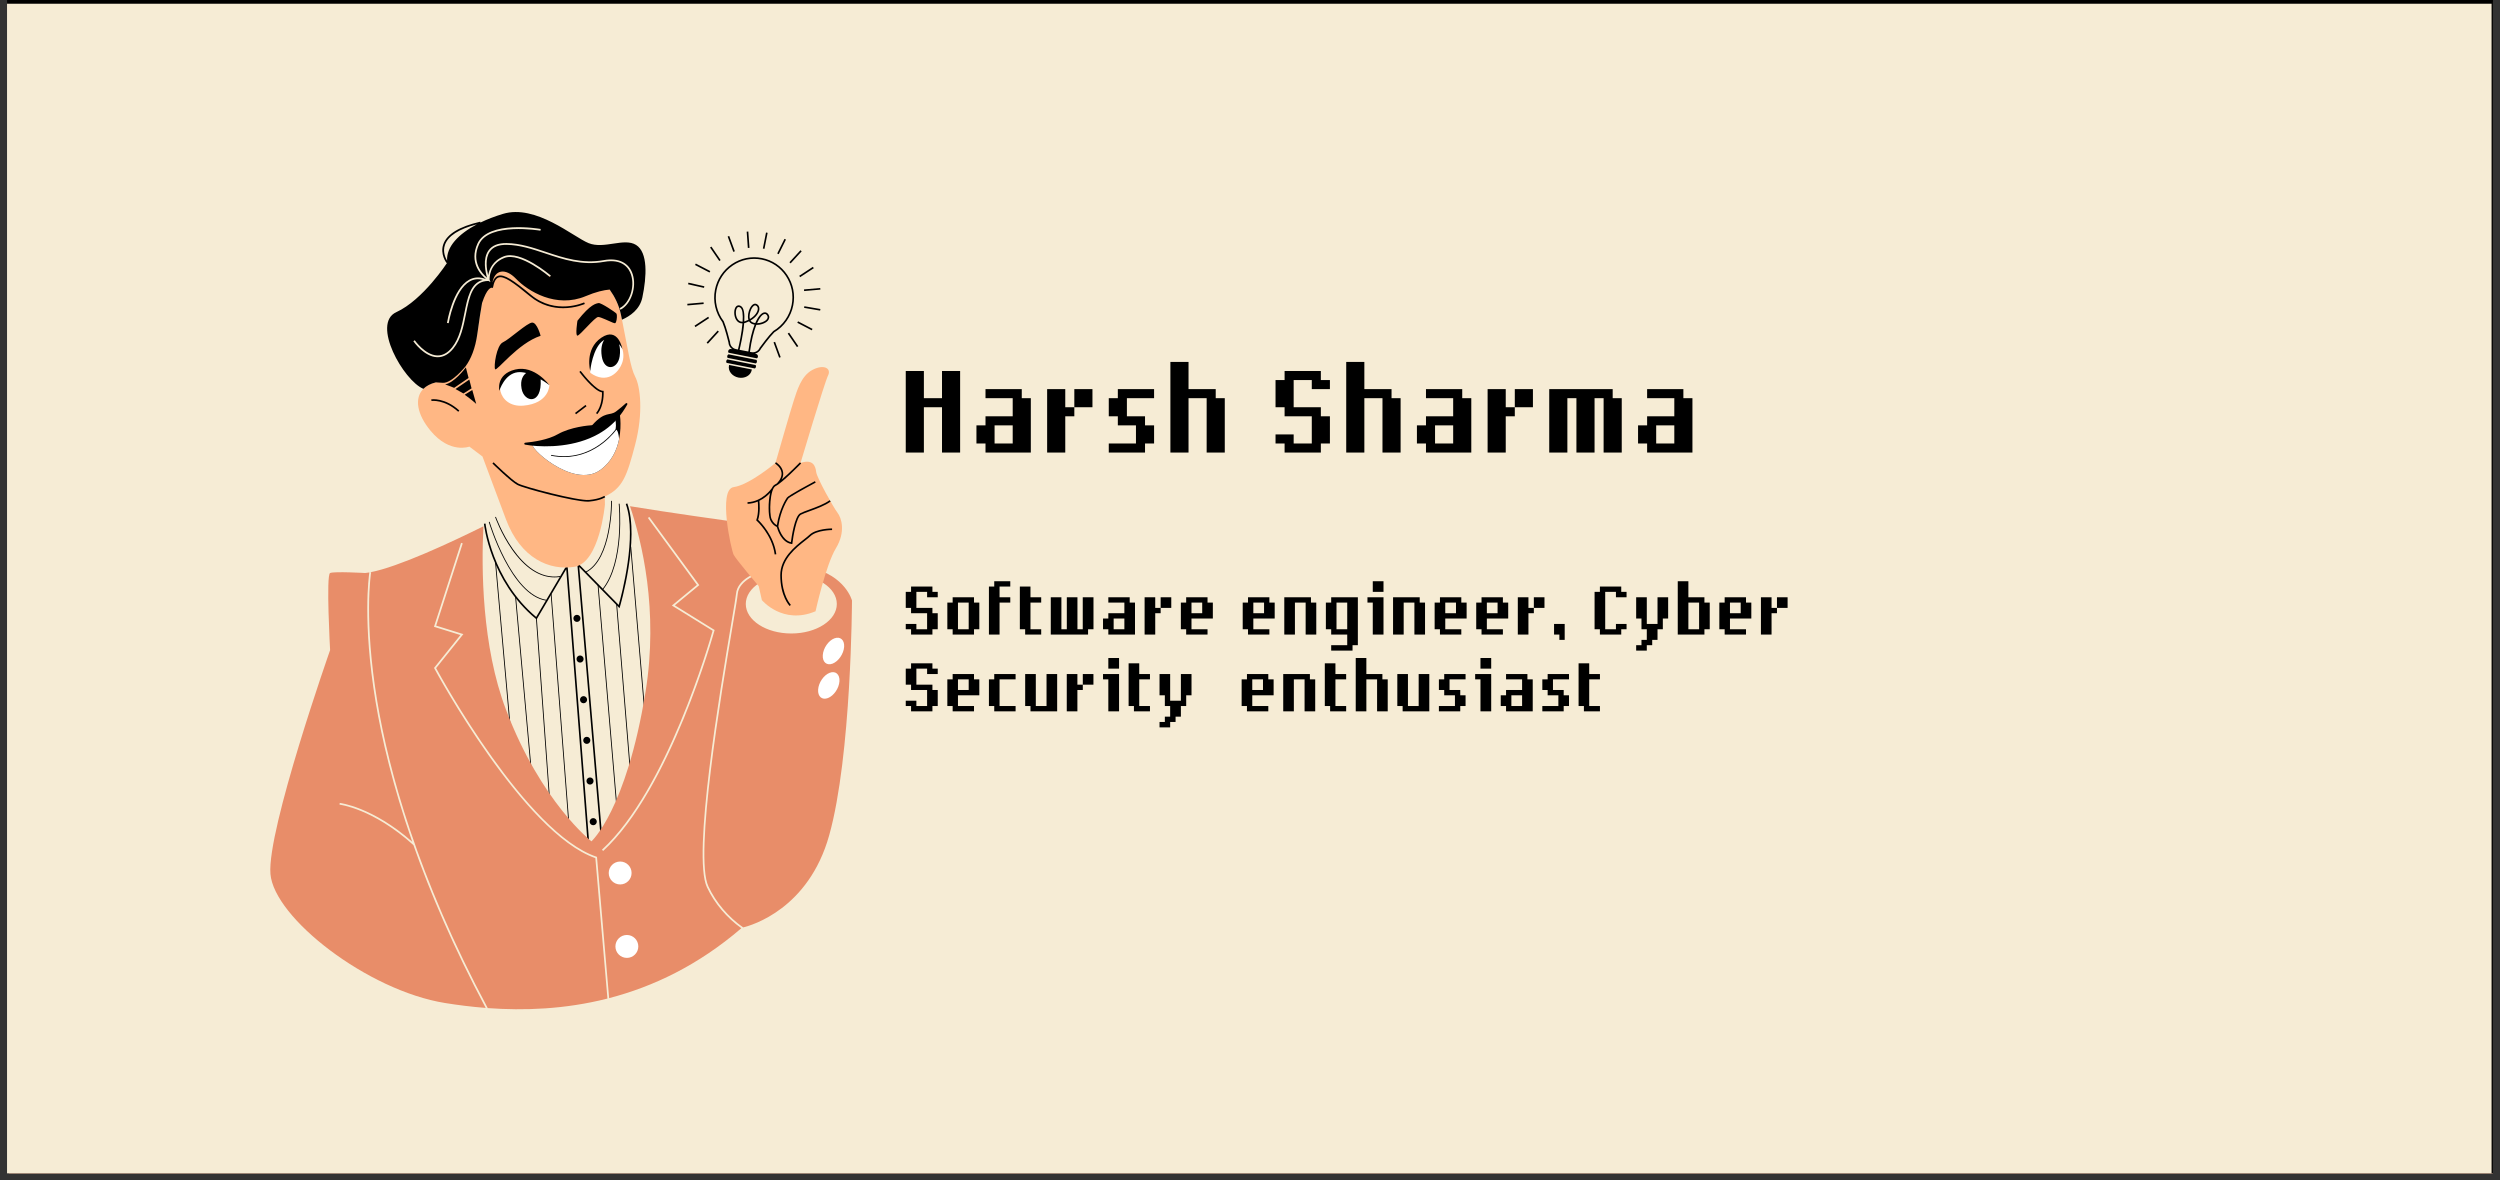 <svg xmlns="http://www.w3.org/2000/svg" xmlns:xlink="http://www.w3.org/1999/xlink" width="500" zoomAndPan="magnify" viewBox="0 0 375 177" height="236" preserveAspectRatio="xMidYMid meet" version="1.0"><rect x="0" y="0" width="375" height="177" fill="#333333" stroke="none"/><defs><g/><clipPath id="id1"><path d="M 1.055 2 L 373.945 2 L 373.945 176.004 L 1.055 176.004 Z M 1.055 2 " clip-rule="nonzero"/></clipPath><clipPath id="id2"><path d="M 1.055 0 L 373.945 0 L 373.945 176.004 L 1.055 176.004 Z M 1.055 0 " clip-rule="nonzero"/></clipPath><clipPath id="id3"><path d="M 40.547 75.766 L 127.797 75.766 L 127.797 151.387 L 40.547 151.387 Z M 40.547 75.766 " clip-rule="nonzero"/></clipPath></defs><g clip-path="url(#id1)"><path fill="rgb(90.979%, 55.289%, 41.179%)" d="M 1.348 2.117 L 375.855 2.117 L 375.855 178.242 L 1.348 178.242 L 1.348 2.117 " fill-opacity="1" fill-rule="nonzero"/></g><g clip-path="url(#id2)"><path fill="rgb(96.469%, 92.549%, 83.53%)" d="M -0.488 0.281 L 374.02 0.281 L 374.02 176.402 L -0.488 176.402 L -0.488 0.281 " fill-opacity="1" fill-rule="nonzero"/><path fill="rgb(0%, 0%, 0%)" d="M 374.297 176.684 L -0.77 176.684 L -0.77 0 L 374.297 0 L 374.297 176.684 M -0.211 176.125 L 373.738 176.125 L 373.738 0.559 L -0.211 0.559 L -0.211 176.125 " fill-opacity="1" fill-rule="nonzero"/></g><path fill="rgb(0%, 0%, 0%)" d="M 109.34 54.863 C 109.188 55.656 109.824 56.449 110.766 56.637 C 111.703 56.82 112.598 56.324 112.754 55.535 L 112.777 55.422 L 109.363 54.742 Z M 109.102 53.91 C 109.02 53.965 108.957 54.051 108.938 54.156 C 108.918 54.254 108.941 54.348 108.988 54.43 L 113.234 55.27 C 113.312 55.215 113.375 55.133 113.395 55.031 C 113.414 54.93 113.391 54.832 113.34 54.754 Z M 109.27 53.148 C 109.18 53.203 109.109 53.293 109.086 53.402 C 109.066 53.504 109.086 53.598 109.137 53.68 L 113.383 54.52 C 113.461 54.465 113.52 54.379 113.539 54.281 C 113.562 54.172 113.535 54.066 113.473 53.98 Z M 114.992 47.93 C 115.176 47.719 115.195 47.504 115.047 47.293 C 114.957 47.16 114.855 47.098 114.734 47.098 C 114.707 47.098 114.676 47.102 114.645 47.109 C 114.316 47.188 113.93 47.637 113.559 48.48 C 114.121 48.477 114.715 48.246 114.992 47.93 Z M 117.887 41.391 C 117.031 40.105 115.734 39.234 114.23 38.941 C 112.727 38.645 111.195 38.961 109.922 39.824 C 108.645 40.691 107.781 42.008 107.48 43.531 C 107.16 45.164 107.551 46.855 108.555 48.176 L 108.57 48.203 C 108.957 49.117 109.391 50.82 109.484 51.207 L 109.504 51.211 L 109.508 51.312 C 109.523 51.824 109.895 52.266 110.395 52.363 L 110.688 52.422 C 110.906 51.559 111.25 49.91 111.371 48.512 C 110.969 48.523 110.652 48.344 110.422 47.988 C 110.039 47.387 110.035 46.371 110.414 45.969 C 110.523 45.852 110.766 45.688 111.137 45.902 C 111.605 46.172 111.711 47.121 111.645 48.215 C 111.68 48.207 111.711 48.195 111.746 48.184 C 111.93 48.121 112.102 48.047 112.258 47.969 C 112.094 47.438 112.242 46.727 112.48 46.254 C 112.762 45.688 113.148 45.434 113.492 45.602 C 113.781 45.742 113.934 46.02 113.914 46.367 C 113.883 46.887 113.453 47.574 112.578 48.078 C 112.641 48.184 112.73 48.27 112.84 48.324 C 112.977 48.395 113.129 48.441 113.289 48.461 C 113.73 47.445 114.203 46.957 114.586 46.863 C 114.848 46.801 115.082 46.902 115.254 47.148 C 115.465 47.453 115.438 47.797 115.18 48.094 C 114.844 48.48 114.117 48.758 113.453 48.727 C 113.078 49.664 112.73 51.008 112.492 52.777 L 112.723 52.82 C 113.219 52.922 113.734 52.648 113.938 52.184 L 113.977 52.094 L 113.996 52.098 C 114.227 51.781 115.273 50.359 115.98 49.66 L 116.004 49.641 C 117.43 48.797 118.43 47.375 118.75 45.742 C 119.047 44.223 118.738 42.676 117.887 41.391 Z M 112.484 47.848 C 113.258 47.395 113.637 46.797 113.664 46.352 C 113.672 46.18 113.633 45.949 113.383 45.828 C 113.348 45.812 113.312 45.805 113.277 45.805 C 113.062 45.805 112.84 46.09 112.703 46.363 C 112.492 46.793 112.363 47.402 112.484 47.848 Z M 111.012 46.117 C 110.93 46.074 110.859 46.051 110.797 46.051 C 110.719 46.051 110.652 46.082 110.598 46.141 C 110.32 46.434 110.285 47.316 110.633 47.852 C 110.77 48.062 110.996 48.277 111.391 48.258 C 111.461 47.207 111.391 46.336 111.012 46.117 Z M 110.934 52.473 L 112.246 52.727 C 112.484 50.945 112.824 49.629 113.191 48.699 C 113.027 48.672 112.871 48.621 112.727 48.551 C 112.562 48.465 112.445 48.344 112.359 48.199 C 112.195 48.281 112.02 48.355 111.828 48.422 C 111.762 48.445 111.695 48.465 111.629 48.48 C 111.496 50.156 111.031 52.078 110.934 52.473 Z M 118.992 45.793 C 118.66 47.488 117.621 48.969 116.145 49.848 C 115.395 50.598 114.223 52.215 114.16 52.305 C 113.98 52.688 113.637 52.957 113.242 53.051 L 113.387 53.082 C 113.594 53.121 113.727 53.324 113.688 53.527 C 113.668 53.621 113.617 53.699 113.547 53.754 L 109.273 52.906 C 109.23 52.832 109.215 52.742 109.23 52.652 C 109.273 52.445 109.473 52.312 109.68 52.352 L 109.828 52.379 C 109.496 52.145 109.277 51.766 109.258 51.34 C 109.234 51.238 108.758 49.293 108.344 48.316 C 107.309 46.941 106.902 45.18 107.234 43.48 C 107.547 41.895 108.449 40.523 109.781 39.617 C 111.109 38.715 112.707 38.387 114.277 38.695 C 115.848 39.004 117.203 39.91 118.094 41.25 C 118.984 42.594 119.305 44.203 118.992 45.793 Z M 106.227 47.512 L 104.18 48.852 L 104.316 49.066 L 106.363 47.723 Z M 105.992 51.387 L 106.18 51.559 L 107.832 49.754 L 107.648 49.582 Z M 105.531 45.355 L 103.094 45.57 L 103.117 45.82 L 105.551 45.605 Z M 119.594 48.422 L 121.766 49.551 L 121.879 49.328 L 119.711 48.199 Z M 118.156 50.039 L 119.539 52.062 L 119.746 51.922 L 118.367 49.898 Z M 116.027 51.359 L 116.871 53.66 L 117.105 53.57 L 116.262 51.273 Z M 105.652 42.938 L 103.266 42.398 L 103.211 42.645 L 105.598 43.184 Z M 108.098 39.012 L 106.715 36.988 L 106.508 37.129 L 107.891 39.152 Z M 110.23 37.691 L 109.383 35.395 L 109.148 35.48 L 109.992 37.781 Z M 112.426 37.176 L 112.25 34.73 L 112 34.75 L 112.172 37.195 Z M 120.652 45.934 L 120.609 46.18 L 123.02 46.594 L 123.062 46.348 Z M 106.543 40.66 L 104.371 39.531 L 104.254 39.754 L 106.426 40.883 Z M 120.617 43.66 L 123.055 43.445 L 123.035 43.195 L 120.598 43.41 Z M 120.023 41.578 L 122.07 40.234 L 121.93 40.023 L 119.883 41.367 Z M 120.254 37.703 L 120.07 37.531 L 118.414 39.336 L 118.598 39.508 Z M 117.898 35.938 L 117.672 35.828 L 116.582 38.02 L 116.805 38.133 Z M 114.672 37.328 L 114.426 37.281 L 114.902 34.875 L 115.148 34.926 L 114.672 37.328 " fill-opacity="1" fill-rule="nonzero"/><path fill="rgb(0%, 0%, 0%)" d="M 90.332 88.398 L 90.426 88.48 C 93.785 84.383 92.941 75.637 92.934 75.547 L 92.809 75.562 C 92.816 75.648 93.652 84.34 90.332 88.398 Z M 91.797 75.125 L 91.668 75.129 C 91.672 75.215 91.734 83.859 87.801 85.777 L 87.855 85.891 C 91.863 83.938 91.797 75.215 91.797 75.125 Z M 81.98 90.105 L 82 89.98 C 76.73 89.25 73.473 78.371 73.441 78.262 L 73.32 78.297 C 73.352 78.406 76.633 89.363 81.98 90.105 Z M 83.172 86.609 C 83.453 86.609 83.734 86.586 84.016 86.543 L 83.996 86.418 C 77.934 87.375 74.418 77.617 74.383 77.52 L 74.266 77.559 C 74.273 77.586 75.16 80.074 76.793 82.41 C 78.727 85.176 80.914 86.609 83.172 86.609 Z M 94.676 82 L 94.551 82.012 L 97.262 114.086 L 97.387 114.074 Z M 92.43 90.605 L 94.676 118.031 L 92.617 121.418 L 89.77 87.746 L 89.645 87.758 L 92.523 121.812 L 94.793 118.078 L 94.805 118.062 L 92.555 90.594 Z M 82.605 89.098 L 85.281 123.754 L 85.406 123.746 L 82.73 89.086 Z M 80.395 92.738 L 82.594 122.922 L 80.172 120.305 L 77.398 89.5 L 77.273 89.512 L 80.051 120.336 L 80.051 120.359 L 82.742 123.273 L 80.523 92.727 Z M 74.387 84.316 L 76.93 112.863 L 76.805 112.875 L 74.262 84.328 L 74.387 84.316 " fill-opacity="1" fill-rule="nonzero"/><path fill="rgb(0%, 0%, 0%)" d="M 89.52 123.25 C 89.52 123.547 89.277 123.785 88.984 123.785 C 88.688 123.785 88.449 123.547 88.449 123.25 C 88.449 122.957 88.688 122.715 88.984 122.715 C 89.277 122.715 89.52 122.957 89.52 123.25 Z M 89.035 117.152 C 89.035 117.445 88.797 117.688 88.504 117.688 C 88.211 117.688 87.969 117.445 87.969 117.152 C 87.969 116.855 88.211 116.617 88.504 116.617 C 88.797 116.617 89.035 116.855 89.035 117.152 Z M 88.551 111.051 C 88.551 111.348 88.312 111.586 88.02 111.586 C 87.723 111.586 87.484 111.348 87.484 111.051 C 87.484 110.758 87.723 110.52 88.02 110.52 C 88.312 110.52 88.551 110.758 88.551 111.051 Z M 88.066 104.953 C 88.066 105.25 87.828 105.488 87.531 105.488 C 87.238 105.488 87 105.25 87 104.953 C 87 104.656 87.238 104.418 87.531 104.418 C 87.828 104.418 88.066 104.656 88.066 104.953 Z M 87.543 98.855 C 87.543 99.148 87.305 99.391 87.012 99.391 C 86.715 99.391 86.477 99.148 86.477 98.855 C 86.477 98.559 86.715 98.32 87.012 98.32 C 87.305 98.32 87.543 98.559 87.543 98.855 Z M 87.074 92.754 C 87.074 93.051 86.836 93.289 86.539 93.289 C 86.246 93.289 86.008 93.051 86.008 92.754 C 86.008 92.461 86.246 92.223 86.539 92.223 C 86.836 92.223 87.074 92.461 87.074 92.754 Z M 90.16 126.414 L 88.418 126.898 L 85.078 84.02 L 86.551 84.02 L 86.578 84.379 L 86.48 84.273 L 86.301 84.449 L 86.613 84.77 Z M 94.098 75.512 L 93.863 75.598 C 95.59 80.395 93.223 89.277 92.809 90.742 L 86.855 84.66 L 86.777 83.766 L 84.809 83.766 L 84.914 85.109 L 84.836 85.062 L 80.426 92.543 C 73.738 86.93 72.84 78.617 72.832 78.535 L 72.586 78.559 C 72.594 78.645 73.508 87.148 80.379 92.828 L 80.492 92.922 L 84.934 85.391 L 88.18 127.07 L 88.191 127.219 L 90.426 126.602 L 86.887 85.051 L 92.93 91.227 L 92.992 91.02 C 93.02 90.918 96 80.801 94.098 75.512 " fill-opacity="1" fill-rule="nonzero"/><g clip-path="url(#id3)"><path fill="rgb(90.979%, 55.289%, 41.179%)" d="M 72.855 151.188 C 70.695 151.02 68.652 150.758 66.762 150.453 C 55.109 148.57 41.105 137.68 40.566 131.09 C 40.031 124.5 49.516 97.516 49.516 97.516 C 49.516 97.516 48.887 86.223 49.516 85.953 C 50.141 85.684 54.793 85.953 54.793 85.953 C 54.984 85.934 55.188 85.902 55.402 85.863 C 55.312 86.457 54.359 93.391 56.332 105.242 C 57.242 110.719 58.891 117.816 61.832 126.258 C 55.859 121.012 51.008 120.441 50.957 120.438 L 50.93 120.699 C 50.98 120.703 55.934 121.285 62.004 126.758 L 62.008 126.758 C 64.555 133.984 68.055 142.184 72.855 151.188 Z M 118.695 95.023 C 114.926 95.023 111.867 93.043 111.867 90.598 C 111.867 88.152 114.926 86.172 118.695 86.172 C 122.465 86.172 125.523 88.152 125.523 90.598 C 125.523 93.043 122.465 95.023 118.695 95.023 Z M 107.168 94.594 C 107.105 94.832 100.562 118.406 90.473 127.648 L 90.293 127.453 C 100.004 118.562 106.426 96.266 106.891 94.617 L 100.777 90.832 L 104.535 87.73 L 97.184 77.695 L 97.395 77.539 L 104.895 87.773 L 101.227 90.801 L 107.195 94.5 Z M 121.559 85.129 C 116.258 83.891 116.98 77.297 116.98 77.297 L 109.547 78.176 C 109.547 78.176 100.23 76.883 94.496 75.93 C 96.262 81.156 98.816 91.52 96.828 103.793 C 93.945 121.543 88.715 126.203 88.715 126.203 C 88.715 126.203 81.188 120.375 75.906 106.48 C 72.262 96.891 72.199 85.242 72.512 78.945 C 67.633 81.363 59.723 85.059 55.535 85.84 L 55.668 85.863 C 55.656 85.934 54.547 92.914 56.594 105.215 C 58.301 115.461 62.578 131.395 73.164 151.215 C 78.59 151.613 84.734 151.406 91.117 149.785 L 89.301 128.719 C 78.48 124.977 65.277 100.516 65.145 100.27 L 65.102 100.191 L 69.062 95.254 L 65.094 94.02 L 69.16 81.43 L 69.41 81.512 L 65.426 93.844 L 69.508 95.117 L 65.418 100.223 C 66.246 101.746 79.027 124.984 89.465 128.5 L 89.547 128.527 L 91.371 149.719 C 97.926 148.016 104.711 144.812 111.199 139.238 C 109.02 137.664 107.18 135.535 106.027 133.074 C 103.832 128.379 107.938 103.949 109.691 93.512 C 110.098 91.094 110.367 89.496 110.402 89.082 C 110.582 86.777 113.824 85.758 113.961 85.715 L 114.039 85.969 C 114.008 85.977 110.832 86.977 110.66 89.102 C 110.629 89.531 110.359 91.133 109.949 93.559 C 108.203 103.965 104.105 128.344 106.266 132.961 C 107.422 135.434 109.277 137.559 111.477 139.113 C 112.816 138.789 121.289 136.316 124.375 125.309 C 127.73 113.34 127.797 90.078 127.797 90.078 C 127.797 90.078 126.859 86.363 121.559 85.129 " fill-opacity="1" fill-rule="nonzero"/></g><path fill="rgb(100%, 100%, 100%)" d="M 94.031 140.246 C 93.082 140.246 92.312 141.016 92.312 141.965 C 92.312 142.914 93.082 143.684 94.031 143.684 C 94.977 143.684 95.746 142.914 95.746 141.965 C 95.746 141.016 94.977 140.246 94.031 140.246 Z M 124.445 100.922 C 123.562 101.266 122.789 102.391 122.719 103.434 C 122.648 104.48 123.305 105.051 124.191 104.707 C 125.074 104.367 125.848 103.242 125.918 102.195 C 125.988 101.148 125.332 100.578 124.445 100.922 Z M 125.145 95.758 C 124.262 96.098 123.488 97.223 123.418 98.27 C 123.348 99.312 124.008 99.883 124.891 99.543 C 125.773 99.199 126.547 98.074 126.621 97.027 C 126.691 95.984 126.031 95.414 125.145 95.758 Z M 94.738 130.949 C 94.738 131.898 93.973 132.668 93.023 132.668 C 92.074 132.668 91.309 131.898 91.309 130.949 C 91.309 130 92.074 129.23 93.023 129.23 C 93.973 129.23 94.738 130 94.738 130.949 " fill-opacity="1" fill-rule="nonzero"/><path fill="rgb(100%, 71.759%, 51.759%)" d="M 95.277 66.68 C 94.023 71.477 93.395 73.227 90.715 74.48 L 90.738 75.691 C 90.738 75.691 89.953 84.383 86.195 85.016 C 82.438 85.641 78.098 83.758 75.906 77.93 C 73.715 72.102 72.371 68.473 72.371 68.473 L 70.406 66.992 C 70.406 66.992 67.496 68.117 64.59 64.621 C 62.527 62.141 62.129 59.711 63.508 58.328 C 64.074 57.758 64.938 57.367 66.113 57.223 C 66.113 57.223 67.07 56.078 68.562 54.578 C 69.598 53.543 71.211 52.934 71.613 50.008 C 72.598 42.836 72.91 42.699 73.535 42.477 C 73.535 42.477 73.805 38.578 78.145 40.191 C 82.48 41.805 92.008 43.598 87.406 39.656 C 87.551 39.738 92.16 42.504 93.129 47.141 C 93.188 47.414 93.242 47.688 93.297 47.953 C 94.16 52.219 94.562 55.156 95.277 56.504 C 96.039 57.941 96.531 61.887 95.277 66.68 " fill-opacity="1" fill-rule="nonzero"/><path fill="rgb(0%, 0%, 0%)" d="M 92.871 65.84 C 92.547 67.477 91.766 69.258 90.02 70.512 C 85.902 73.473 78.746 66.59 80.066 66.703 C 81.387 66.816 84.586 66.5 87.902 65.469 C 89.984 64.82 91.426 63.488 92.207 62.582 C 92.672 62.043 92.906 61.66 92.906 61.66 C 92.906 61.66 93.312 63.613 92.871 65.84 " fill-opacity="1" fill-rule="nonzero"/><path fill="rgb(100%, 100%, 100%)" d="M 92.336 64.445 C 92.465 63.656 92.332 62.988 92.207 62.582 C 91.426 63.488 89.984 64.82 87.902 65.469 C 84.586 66.5 81.387 66.816 80.066 66.703 C 78.746 66.59 85.902 73.473 90.02 70.512 C 91.766 69.258 92.547 67.477 92.871 65.84 C 92.699 64.238 92.336 64.445 92.336 64.445 Z M 82.414 57.777 C 82.414 57.777 80.051 55.145 76.922 55.816 C 73.793 56.488 74.598 61.172 78.488 60.848 C 82.383 60.523 82.414 57.777 82.414 57.777 Z M 88.543 55.922 C 88.543 55.922 88.242 52.125 90.523 51.047 C 92.805 49.973 93.914 52.562 93.375 54.277 C 92.84 55.988 90.961 57.672 88.543 55.922 " fill-opacity="1" fill-rule="nonzero"/><path fill="rgb(0%, 0%, 0%)" d="M 92.547 64.332 L 92.445 64.262 C 92.406 64.312 88.879 69.492 82.676 68.234 L 82.648 68.355 C 83.332 68.492 83.98 68.555 84.598 68.555 C 89.668 68.555 92.516 64.379 92.547 64.332 Z M 88.395 75.242 C 90.113 75.074 90.762 74.602 90.789 74.578 L 90.641 74.379 C 90.633 74.383 90.008 74.832 88.371 74.992 C 86.695 75.156 78.621 73.012 77.707 72.52 C 76.734 71.996 74.066 69.375 74.039 69.348 L 73.863 69.527 C 73.973 69.637 76.586 72.203 77.59 72.742 C 78.57 73.27 86.066 75.254 88.172 75.254 C 88.254 75.254 88.328 75.25 88.395 75.242 Z M 87.977 60.938 L 87.824 60.738 L 86.254 61.941 L 86.406 62.141 Z M 90.547 58.738 L 90.543 58.625 L 90.426 58.621 C 89.516 58.594 87.715 56.453 87.102 55.633 L 86.902 55.781 C 86.992 55.902 89.062 58.656 90.301 58.859 C 90.309 59.289 90.273 60.93 89.402 61.961 L 89.59 62.121 C 90.664 60.855 90.555 58.824 90.547 58.738 Z M 68.902 61.578 C 66.734 59.609 64.77 59.887 64.688 59.898 L 64.727 60.148 C 64.742 60.145 66.652 59.879 68.734 61.766 Z M 77.273 55.43 C 74.34 56.148 74.902 58.613 74.902 58.613 C 74.902 58.613 75.672 56.047 77.676 55.832 C 78.07 55.793 78.492 55.844 78.922 55.949 C 78.508 56.266 77.992 56.938 78.234 58.285 C 78.613 60.426 81.324 60.809 81.098 56.898 C 81.875 57.352 82.414 57.777 82.414 57.777 C 82.414 57.777 80.203 54.715 77.273 55.43 Z M 92.855 51.613 C 93.012 52.117 93.055 52.75 92.949 53.457 C 92.66 55.43 90.625 55.766 90.266 53.457 C 90.066 52.18 90.352 51.41 90.641 50.977 C 90.602 51 90.562 51.023 90.523 51.047 C 88.879 52.129 88.531 55.633 88.531 55.633 C 88.531 55.633 87.648 52.383 90.199 50.656 C 92.75 48.93 93.359 52.359 93.359 52.359 C 93.359 52.359 93.176 51.992 92.855 51.613 " fill-opacity="1" fill-rule="nonzero"/><path fill="rgb(0%, 0%, 0%)" d="M 69.703 59.211 C 70.734 59.934 71.434 60.586 71.434 60.586 L 70.84 58.496 Z M 94.906 41.125 C 94.344 39.395 92.762 38.625 90.566 39.02 C 87.336 39.598 84.57 38.676 81.898 37.785 C 79.906 37.117 78.023 36.488 76 36.461 C 74.711 36.441 73.789 36.82 73.258 37.586 C 72.371 38.855 72.809 40.812 73.059 41.652 C 72.316 41.043 70.652 39.293 71.855 36.648 C 73.371 33.316 80.992 34.594 81.066 34.605 L 81.113 34.348 C 80.789 34.289 73.219 33.023 71.617 36.539 C 70.336 39.355 72.113 41.215 72.902 41.863 C 71.988 41.504 71.133 41.535 70.359 41.969 C 67.895 43.348 67.078 48.23 67.043 48.438 L 67.305 48.48 C 67.312 48.43 68.133 43.516 70.484 42.199 C 71.082 41.863 71.734 41.797 72.426 41.984 C 70.547 42.488 70.109 44.691 69.648 47.008 C 69.281 48.852 68.898 50.762 67.809 52.109 C 67.137 52.941 66.391 53.348 65.578 53.316 C 63.773 53.254 62.23 51.062 62.215 51.039 L 62 51.191 C 62.066 51.285 63.633 53.512 65.566 53.582 C 65.598 53.582 65.629 53.582 65.66 53.582 C 66.52 53.582 67.312 53.141 68.012 52.273 C 69.145 50.875 69.531 48.938 69.906 47.059 C 70.43 44.43 70.883 42.156 73.277 42.141 L 73.574 42.32 L 73.441 41.977 C 73.43 41.781 73.344 39.613 75.645 38.699 C 78.023 37.754 82.418 41.512 82.465 41.551 L 82.637 41.352 C 82.449 41.191 78.074 37.449 75.547 38.453 C 73.863 39.125 73.371 40.453 73.23 41.285 C 73 40.383 72.746 38.777 73.473 37.738 C 73.953 37.051 74.793 36.707 75.996 36.727 C 77.977 36.754 79.84 37.375 81.812 38.031 C 84.52 38.938 87.316 39.867 90.613 39.277 C 93.422 38.777 94.352 40.27 94.656 41.207 C 95.262 43.059 94.434 45.496 92.949 46.223 L 93.066 46.461 C 94.652 45.68 95.547 43.086 94.906 41.125 Z M 71.543 33.645 C 68.832 34.352 67.219 35.383 66.746 36.723 C 66.379 37.758 66.828 38.707 67.066 39.105 C 66.941 37.008 68.781 35.098 71.543 33.645 Z M 96.352 44.625 C 95.973 46.43 94.5 47.426 93.297 47.953 C 93.242 47.688 93.188 47.414 93.129 47.141 C 92.832 45.723 92.195 44.48 91.449 43.434 C 90.559 43.508 89.383 43.777 87.863 44.418 C 83.434 46.293 79.184 43.684 77.395 41.809 C 75.797 40.141 74.191 40.457 73.867 42.398 C 74.062 41.84 74.328 41.508 74.684 41.379 C 75.598 41.051 77.016 42.039 79.66 44.23 C 83.355 47.297 87.574 45.379 87.617 45.359 L 87.727 45.598 C 87.703 45.609 86.336 46.23 84.469 46.23 C 82.984 46.23 81.184 45.84 79.492 44.434 C 76.98 42.352 75.562 41.344 74.773 41.629 C 74.375 41.77 74.109 42.266 73.934 43.188 L 73.805 43.164 L 73.785 43.16 C 73.672 43.145 73.051 43.18 72.309 45.457 C 72.113 46.52 71.891 47.984 71.613 50.008 C 71.297 52.316 70.613 53.883 69.832 54.949 L 69.832 54.953 C 69.832 54.953 67.789 57.5 66.438 57.422 C 66.438 57.422 65.727 57.383 65.379 57.355 C 64.57 57.551 63.949 57.887 63.508 58.328 C 60.52 57.078 55.68 48.543 59.445 46.824 C 63.469 44.988 67.094 39.383 67.094 39.383 L 66.992 39.465 C 66.949 39.41 65.969 38.129 66.496 36.633 C 67.031 35.117 68.895 33.98 72.035 33.254 L 72.066 33.383 C 73.102 32.883 74.25 32.441 75.461 32.078 C 80.379 30.602 85.973 35.531 88.297 36.473 C 90.625 37.41 93.621 35.617 95.41 36.742 C 97.199 37.859 97.02 41.445 96.352 44.625 Z M 66.77 57.66 C 67.258 57.824 68.121 58.176 68.121 58.176 L 70.285 56.695 L 69.879 55.109 C 69.566 55.527 68.078 57.414 66.77 57.66 Z M 69.512 59.02 L 70.734 58.254 L 70.398 56.938 L 68.324 58.355 C 68.777 58.602 69.512 59.02 69.512 59.02 Z M 92.477 47.055 C 92.34 46.852 90.148 45.395 89.793 45.461 C 89.434 45.531 88.605 45.574 86.617 48.109 C 86.617 48.109 86.258 50.348 86.617 50.348 C 86.973 50.348 89.23 47.547 89.727 47.547 C 90.129 47.547 91.363 48.184 91.953 48.41 C 92.078 48.457 92.176 48.488 92.23 48.488 C 92.305 48.488 92.363 48.406 92.41 48.281 C 92.551 47.922 92.574 47.203 92.477 47.055 Z M 81.09 50.371 C 81.09 50.371 80.578 48.387 79.836 48.387 C 79.102 48.387 76.414 50.906 75.441 51.344 C 74.469 51.781 74.035 55.016 74.27 55.383 C 74.504 55.75 77.68 51.48 81.09 50.371 Z M 89.793 45.461 C 89.434 45.531 88.605 45.574 86.617 48.109 C 86.617 48.109 86.258 50.348 86.617 50.348 C 86.973 50.348 89.23 47.547 89.727 47.547 C 90.129 47.547 91.363 48.184 91.953 48.41 C 92.078 48.375 92.234 48.336 92.41 48.281 C 92.551 47.922 92.574 47.203 92.477 47.055 C 92.34 46.852 90.148 45.395 89.793 45.461 Z M 92.398 61.727 C 92.918 61.344 93.477 60.859 93.879 60.492 C 94 60.383 94.176 60.535 94.09 60.676 C 93.43 61.809 92.059 64.23 88.438 65.742 C 84.793 67.262 80.645 67.043 78.754 66.695 C 78.598 66.664 78.605 66.426 78.766 66.41 C 80.027 66.289 82.203 65.969 83.648 65.145 C 85.617 64.023 88.359 63.809 88.777 63.781 C 88.812 63.777 88.848 63.762 88.871 63.734 C 90.773 61.613 91.438 62.43 92.398 61.727 " fill-opacity="1" fill-rule="nonzero"/><path fill="rgb(100%, 71.759%, 51.759%)" d="M 122.43 70.816 C 122.531 71.656 125.016 76.125 125.617 76.898 C 126.223 77.672 126.891 79.758 125.383 82.246 C 123.871 84.73 122.332 91.691 122.332 91.691 C 117.398 93.777 114.277 90.012 114.277 90.012 L 113.809 87.926 C 113.809 87.926 110.418 83.926 110.051 83.219 C 109.684 82.512 107.668 73.402 110.051 73.066 C 112.434 72.73 116.324 69.438 116.324 69.438 C 116.324 69.438 118.605 61.469 119.074 60.059 C 119.543 58.648 120.148 56.395 121.859 55.488 C 123.57 54.578 124.746 55.25 124.207 56.328 C 123.672 57.402 120.082 69.438 120.082 69.438 C 121.996 68.797 122.332 69.973 122.43 70.816 " fill-opacity="1" fill-rule="nonzero"/><path fill="rgb(0%, 0%, 0%)" d="M 121.402 80.238 C 121.219 80.414 120.945 80.633 120.625 80.883 C 119.281 81.934 117.039 83.695 117.039 86.277 C 117.039 89.422 118.391 90.844 118.449 90.902 L 118.629 90.73 C 118.613 90.715 117.289 89.309 117.289 86.277 C 117.289 83.816 119.473 82.102 120.781 81.078 C 121.105 80.824 121.387 80.605 121.578 80.418 C 122.504 79.523 124.789 79.512 124.812 79.512 L 124.812 79.262 C 124.715 79.262 122.402 79.273 121.402 80.238 Z M 115.527 73.918 C 115.18 74.289 114.633 74.773 113.906 75.125 C 113.949 75.496 114.074 76.902 113.719 77.973 C 114.098 78.332 116.082 80.348 116.449 83.137 L 116.199 83.168 C 115.809 80.191 113.512 78.125 113.488 78.102 L 113.426 78.047 L 113.453 77.965 C 113.797 77.012 113.711 75.695 113.668 75.234 C 113.215 75.422 112.707 75.555 112.137 75.578 L 112.125 75.328 C 114.418 75.23 115.754 73.246 115.766 73.227 L 115.77 73.23 C 115.895 72.969 116.051 72.773 116.234 72.684 C 116.324 72.645 116.426 72.578 116.543 72.5 C 117.066 71.941 117.293 71.395 117.223 70.875 C 117.105 70.051 116.27 69.551 116.262 69.543 L 116.387 69.328 C 116.426 69.352 117.336 69.895 117.469 70.836 C 117.52 71.203 117.449 71.57 117.254 71.941 C 118.434 70.945 119.973 69.371 119.992 69.348 L 120.172 69.523 C 120.055 69.645 117.328 72.438 116.344 72.91 C 115.484 73.328 115.375 77.039 115.734 77.859 C 115.977 78.41 116.336 78.664 116.527 78.766 C 116.91 76.312 117.918 74.809 118.035 74.645 C 118.273 74.301 121.578 72.523 122.238 72.172 L 122.355 72.391 C 120.465 73.402 118.379 74.582 118.238 74.785 C 118.125 74.949 117.109 76.465 116.754 78.945 C 116.809 79.16 117.328 81.02 118.633 81.324 C 118.73 80.555 119.184 77.445 120.023 76.992 C 120.348 76.816 120.844 76.637 121.422 76.426 C 122.41 76.066 123.637 75.621 124.449 75.027 L 124.598 75.23 C 123.758 75.848 122.508 76.297 121.508 76.664 C 120.938 76.867 120.449 77.047 120.141 77.211 C 119.473 77.574 118.992 80.422 118.863 81.488 L 118.848 81.613 L 118.723 81.598 C 117.215 81.371 116.625 79.434 116.52 79.043 C 116.336 78.965 115.824 78.688 115.504 77.957 C 115.246 77.371 115.18 75.297 115.527 73.918 " fill-opacity="1" fill-rule="nonzero"/><g fill="rgb(0%, 0%, 0%)" fill-opacity="1"><g transform="translate(135.863, 67.883)"><g><path d="M 0 0 L 0 -12.234 L 2.719 -12.234 L 2.719 -8.156 L 5.438 -8.156 L 5.438 -12.234 L 8.156 -12.234 L 8.156 0 L 5.438 0 L 5.438 -6.797 L 2.719 -6.797 L 2.719 0 Z M 0 0 "/></g></g></g><g fill="rgb(0%, 0%, 0%)" fill-opacity="1"><g transform="translate(146.467, 67.883)"><g><path d="M 5.438 -1.359 L 5.438 -4.078 L 2.719 -4.078 L 2.719 -1.359 Z M 1.359 0 L 1.359 -1.359 L 0 -1.359 L 0 -4.078 L 1.359 -4.078 L 1.359 -5.438 L 5.438 -5.438 L 5.438 -8.156 L 1.359 -8.156 L 1.359 -9.516 L 6.797 -9.516 L 6.797 -8.156 L 8.156 -8.156 L 8.156 0 Z M 1.359 0 "/></g></g></g><g fill="rgb(0%, 0%, 0%)" fill-opacity="1"><g transform="translate(157.071, 67.883)"><g><path d="M 0 0 L 0 -9.516 L 2.719 -9.516 L 2.719 -6.797 L 4.078 -6.797 L 4.078 -5.438 L 2.719 -5.438 L 2.719 0 Z M 4.078 -6.797 L 4.078 -9.516 L 6.797 -9.516 L 6.797 -6.797 Z M 4.078 -6.797 "/></g></g></g><g fill="rgb(0%, 0%, 0%)" fill-opacity="1"><g transform="translate(166.316, 67.883)"><g><path d="M 0 0 L 0 -1.359 L 4.078 -1.359 L 4.078 -4.078 L 1.359 -4.078 L 1.359 -5.438 L 0 -5.438 L 0 -8.156 L 1.359 -8.156 L 1.359 -9.516 L 6.797 -9.516 L 6.797 -8.156 L 2.719 -8.156 L 2.719 -5.438 L 5.438 -5.438 L 5.438 -4.078 L 6.797 -4.078 L 6.797 -1.359 L 5.438 -1.359 L 5.438 0 Z M 0 0 "/></g></g></g><g fill="rgb(0%, 0%, 0%)" fill-opacity="1"><g transform="translate(175.56, 67.883)"><g><path d="M 0 0 L 0 -13.594 L 2.719 -13.594 L 2.719 -9.516 L 6.797 -9.516 L 6.797 -8.156 L 8.156 -8.156 L 8.156 0 L 5.438 0 L 5.438 -8.156 L 2.719 -8.156 L 2.719 0 Z M 0 0 "/></g></g></g><g fill="rgb(0%, 0%, 0%)" fill-opacity="1"><g transform="translate(186.164, 67.883)"><g/></g></g><g fill="rgb(0%, 0%, 0%)" fill-opacity="1"><g transform="translate(191.33, 67.883)"><g><path d="M 1.359 0 L 1.359 -1.359 L 0 -1.359 L 0 -2.719 L 2.719 -2.719 L 2.719 -1.359 L 5.438 -1.359 L 5.438 -5.438 L 1.359 -5.438 L 1.359 -6.797 L 0 -6.797 L 0 -10.875 L 1.359 -10.875 L 1.359 -12.234 L 6.797 -12.234 L 6.797 -10.875 L 8.156 -10.875 L 8.156 -9.516 L 5.438 -9.516 L 5.438 -10.875 L 2.719 -10.875 L 2.719 -6.797 L 6.797 -6.797 L 6.797 -5.438 L 8.156 -5.438 L 8.156 -1.359 L 6.797 -1.359 L 6.797 0 Z M 1.359 0 "/></g></g></g><g fill="rgb(0%, 0%, 0%)" fill-opacity="1"><g transform="translate(201.934, 67.883)"><g><path d="M 0 0 L 0 -13.594 L 2.719 -13.594 L 2.719 -9.516 L 6.797 -9.516 L 6.797 -8.156 L 8.156 -8.156 L 8.156 0 L 5.438 0 L 5.438 -8.156 L 2.719 -8.156 L 2.719 0 Z M 0 0 "/></g></g></g><g fill="rgb(0%, 0%, 0%)" fill-opacity="1"><g transform="translate(212.538, 67.883)"><g><path d="M 5.438 -1.359 L 5.438 -4.078 L 2.719 -4.078 L 2.719 -1.359 Z M 1.359 0 L 1.359 -1.359 L 0 -1.359 L 0 -4.078 L 1.359 -4.078 L 1.359 -5.438 L 5.438 -5.438 L 5.438 -8.156 L 1.359 -8.156 L 1.359 -9.516 L 6.797 -9.516 L 6.797 -8.156 L 8.156 -8.156 L 8.156 0 Z M 1.359 0 "/></g></g></g><g fill="rgb(0%, 0%, 0%)" fill-opacity="1"><g transform="translate(223.142, 67.883)"><g><path d="M 0 0 L 0 -9.516 L 2.719 -9.516 L 2.719 -6.797 L 4.078 -6.797 L 4.078 -5.438 L 2.719 -5.438 L 2.719 0 Z M 4.078 -6.797 L 4.078 -9.516 L 6.797 -9.516 L 6.797 -6.797 Z M 4.078 -6.797 "/></g></g></g><g fill="rgb(0%, 0%, 0%)" fill-opacity="1"><g transform="translate(232.386, 67.883)"><g><path d="M 0 0 L 0 -9.516 L 9.516 -9.516 L 9.516 -8.156 L 10.875 -8.156 L 10.875 0 L 8.156 0 L 8.156 -8.156 L 6.797 -8.156 L 6.797 0 L 4.078 0 L 4.078 -8.156 L 2.719 -8.156 L 2.719 0 Z M 0 0 "/></g></g></g><g fill="rgb(0%, 0%, 0%)" fill-opacity="1"><g transform="translate(245.709, 67.883)"><g><path d="M 5.438 -1.359 L 5.438 -4.078 L 2.719 -4.078 L 2.719 -1.359 Z M 1.359 0 L 1.359 -1.359 L 0 -1.359 L 0 -4.078 L 1.359 -4.078 L 1.359 -5.438 L 5.438 -5.438 L 5.438 -8.156 L 1.359 -8.156 L 1.359 -9.516 L 6.797 -9.516 L 6.797 -8.156 L 8.156 -8.156 L 8.156 0 Z M 1.359 0 "/></g></g></g><g fill="rgb(0%, 0%, 0%)" fill-opacity="1"><g transform="translate(135.863, 95.185)"><g><path d="M 0.797 0 L 0.797 -0.797 L 0 -0.797 L 0 -1.594 L 1.594 -1.594 L 1.594 -0.797 L 3.203 -0.797 L 3.203 -3.203 L 0.797 -3.203 L 0.797 -4 L 0 -4 L 0 -6.406 L 0.797 -6.406 L 0.797 -7.203 L 4 -7.203 L 4 -6.406 L 4.797 -6.406 L 4.797 -5.594 L 3.203 -5.594 L 3.203 -6.406 L 1.594 -6.406 L 1.594 -4 L 4 -4 L 4 -3.203 L 4.797 -3.203 L 4.797 -0.797 L 4 -0.797 L 4 0 Z M 0.797 0 "/></g></g></g><g fill="rgb(0%, 0%, 0%)" fill-opacity="1"><g transform="translate(142.101, 95.185)"><g><path d="M 3.203 -0.797 L 3.203 -4.797 L 1.594 -4.797 L 1.594 -0.797 Z M 0.797 0 L 0.797 -0.797 L 0 -0.797 L 0 -4.797 L 0.797 -4.797 L 0.797 -5.594 L 4 -5.594 L 4 -4.797 L 4.797 -4.797 L 4.797 -0.797 L 4 -0.797 L 4 0 Z M 0.797 0 "/></g></g></g><g fill="rgb(0%, 0%, 0%)" fill-opacity="1"><g transform="translate(148.339, 95.185)"><g><path d="M 0 0 L 0 -7.203 L 0.797 -7.203 L 0.797 -8 L 3.203 -8 L 3.203 -7.203 L 1.594 -7.203 L 1.594 -5.594 L 3.203 -5.594 L 3.203 -4.797 L 1.594 -4.797 L 1.594 0 Z M 0 0 "/></g></g></g><g fill="rgb(0%, 0%, 0%)" fill-opacity="1"><g transform="translate(152.977, 95.185)"><g><path d="M 0.797 0 L 0.797 -0.797 L 0 -0.797 L 0 -7.203 L 1.594 -7.203 L 1.594 -5.594 L 3.203 -5.594 L 3.203 -4.797 L 1.594 -4.797 L 1.594 -0.797 L 3.203 -0.797 L 3.203 0 Z M 0.797 0 "/></g></g></g><g fill="rgb(0%, 0%, 0%)" fill-opacity="1"><g transform="translate(157.616, 95.185)"><g><path d="M 0 0 L 0 -5.594 L 1.594 -5.594 L 1.594 -0.797 L 2.406 -0.797 L 2.406 -5.594 L 4 -5.594 L 4 -0.797 L 4.797 -0.797 L 4.797 -5.594 L 6.406 -5.594 L 6.406 -0.797 L 5.594 -0.797 L 5.594 0 Z M 0 0 "/></g></g></g><g fill="rgb(0%, 0%, 0%)" fill-opacity="1"><g transform="translate(165.453, 95.185)"><g><path d="M 3.203 -0.797 L 3.203 -2.406 L 1.594 -2.406 L 1.594 -0.797 Z M 0.797 0 L 0.797 -0.797 L 0 -0.797 L 0 -2.406 L 0.797 -2.406 L 0.797 -3.203 L 3.203 -3.203 L 3.203 -4.797 L 0.797 -4.797 L 0.797 -5.594 L 4 -5.594 L 4 -4.797 L 4.797 -4.797 L 4.797 0 Z M 0.797 0 "/></g></g></g><g fill="rgb(0%, 0%, 0%)" fill-opacity="1"><g transform="translate(171.691, 95.185)"><g><path d="M 0 0 L 0 -5.594 L 1.594 -5.594 L 1.594 -4 L 2.406 -4 L 2.406 -3.203 L 1.594 -3.203 L 1.594 0 Z M 2.406 -4 L 2.406 -5.594 L 4 -5.594 L 4 -4 Z M 2.406 -4 "/></g></g></g><g fill="rgb(0%, 0%, 0%)" fill-opacity="1"><g transform="translate(177.129, 95.185)"><g><path d="M 3.203 -3.203 L 3.203 -4.797 L 1.594 -4.797 L 1.594 -3.203 Z M 0.797 0 L 0.797 -0.797 L 0 -0.797 L 0 -4.797 L 0.797 -4.797 L 0.797 -5.594 L 4 -5.594 L 4 -4.797 L 4.797 -4.797 L 4.797 -2.406 L 1.594 -2.406 L 1.594 -0.797 L 4 -0.797 L 4 0 Z M 0.797 0 "/></g></g></g><g fill="rgb(0%, 0%, 0%)" fill-opacity="1"><g transform="translate(183.367, 95.185)"><g/></g></g><g fill="rgb(0%, 0%, 0%)" fill-opacity="1"><g transform="translate(186.406, 95.185)"><g><path d="M 3.203 -3.203 L 3.203 -4.797 L 1.594 -4.797 L 1.594 -3.203 Z M 0.797 0 L 0.797 -0.797 L 0 -0.797 L 0 -4.797 L 0.797 -4.797 L 0.797 -5.594 L 4 -5.594 L 4 -4.797 L 4.797 -4.797 L 4.797 -2.406 L 1.594 -2.406 L 1.594 -0.797 L 4 -0.797 L 4 0 Z M 0.797 0 "/></g></g></g><g fill="rgb(0%, 0%, 0%)" fill-opacity="1"><g transform="translate(192.644, 95.185)"><g><path d="M 0 0 L 0 -5.594 L 4 -5.594 L 4 -4.797 L 4.797 -4.797 L 4.797 0 L 3.203 0 L 3.203 -4.797 L 1.594 -4.797 L 1.594 0 Z M 0 0 "/></g></g></g><g fill="rgb(0%, 0%, 0%)" fill-opacity="1"><g transform="translate(198.881, 95.185)"><g><path d="M 3.203 -0.797 L 3.203 -4.797 L 1.594 -4.797 L 1.594 -0.797 Z M 0.797 2.406 L 0.797 1.594 L 3.203 1.594 L 3.203 0 L 0.797 0 L 0.797 -0.797 L 0 -0.797 L 0 -4.797 L 0.797 -4.797 L 0.797 -5.594 L 4.797 -5.594 L 4.797 1.594 L 4 1.594 L 4 2.406 Z M 0.797 2.406 "/></g></g></g><g fill="rgb(0%, 0%, 0%)" fill-opacity="1"><g transform="translate(205.119, 95.185)"><g><path d="M 0.797 0 L 0.797 -4.797 L 0 -4.797 L 0 -5.594 L 2.406 -5.594 L 2.406 0 Z M 0.797 -6.406 L 0.797 -8 L 2.406 -8 L 2.406 -6.406 Z M 0.797 -6.406 "/></g></g></g><g fill="rgb(0%, 0%, 0%)" fill-opacity="1"><g transform="translate(208.958, 95.185)"><g><path d="M 0 0 L 0 -5.594 L 4 -5.594 L 4 -4.797 L 4.797 -4.797 L 4.797 0 L 3.203 0 L 3.203 -4.797 L 1.594 -4.797 L 1.594 0 Z M 0 0 "/></g></g></g><g fill="rgb(0%, 0%, 0%)" fill-opacity="1"><g transform="translate(215.196, 95.185)"><g><path d="M 3.203 -3.203 L 3.203 -4.797 L 1.594 -4.797 L 1.594 -3.203 Z M 0.797 0 L 0.797 -0.797 L 0 -0.797 L 0 -4.797 L 0.797 -4.797 L 0.797 -5.594 L 4 -5.594 L 4 -4.797 L 4.797 -4.797 L 4.797 -2.406 L 1.594 -2.406 L 1.594 -0.797 L 4 -0.797 L 4 0 Z M 0.797 0 "/></g></g></g><g fill="rgb(0%, 0%, 0%)" fill-opacity="1"><g transform="translate(221.434, 95.185)"><g><path d="M 3.203 -3.203 L 3.203 -4.797 L 1.594 -4.797 L 1.594 -3.203 Z M 0.797 0 L 0.797 -0.797 L 0 -0.797 L 0 -4.797 L 0.797 -4.797 L 0.797 -5.594 L 4 -5.594 L 4 -4.797 L 4.797 -4.797 L 4.797 -2.406 L 1.594 -2.406 L 1.594 -0.797 L 4 -0.797 L 4 0 Z M 0.797 0 "/></g></g></g><g fill="rgb(0%, 0%, 0%)" fill-opacity="1"><g transform="translate(227.671, 95.185)"><g><path d="M 0 0 L 0 -5.594 L 1.594 -5.594 L 1.594 -4 L 2.406 -4 L 2.406 -3.203 L 1.594 -3.203 L 1.594 0 Z M 2.406 -4 L 2.406 -5.594 L 4 -5.594 L 4 -4 Z M 2.406 -4 "/></g></g></g><g fill="rgb(0%, 0%, 0%)" fill-opacity="1"><g transform="translate(233.109, 95.185)"><g><path d="M 0.797 0.797 L 0.797 0 L 0 0 L 0 -1.594 L 1.594 -1.594 L 1.594 0.797 Z M 0.797 0.797 "/></g></g></g><g fill="rgb(0%, 0%, 0%)" fill-opacity="1"><g transform="translate(236.148, 95.185)"><g/></g></g><g fill="rgb(0%, 0%, 0%)" fill-opacity="1"><g transform="translate(239.187, 95.185)"><g><path d="M 0.797 0 L 0.797 -0.797 L 0 -0.797 L 0 -6.406 L 0.797 -6.406 L 0.797 -7.203 L 4 -7.203 L 4 -6.406 L 4.797 -6.406 L 4.797 -5.594 L 3.203 -5.594 L 3.203 -6.406 L 1.594 -6.406 L 1.594 -0.797 L 3.203 -0.797 L 3.203 -1.594 L 4.797 -1.594 L 4.797 -0.797 L 4 -0.797 L 4 0 Z M 0.797 0 "/></g></g></g><g fill="rgb(0%, 0%, 0%)" fill-opacity="1"><g transform="translate(245.425, 95.185)"><g><path d="M 0 2.406 L 0 1.594 L 0.797 1.594 L 0.797 0.797 L 1.594 0.797 L 1.594 -0.797 L 0.797 -0.797 L 0.797 -2.406 L 0 -2.406 L 0 -5.594 L 1.594 -5.594 L 1.594 -1.594 L 3.203 -1.594 L 3.203 -5.594 L 4.797 -5.594 L 4.797 -2.406 L 4 -2.406 L 4 -0.797 L 3.203 -0.797 L 3.203 0.797 L 2.406 0.797 L 2.406 1.594 L 1.594 1.594 L 1.594 2.406 Z M 0 2.406 "/></g></g></g><g fill="rgb(0%, 0%, 0%)" fill-opacity="1"><g transform="translate(251.663, 95.185)"><g><path d="M 3.203 -0.797 L 3.203 -4.797 L 1.594 -4.797 L 1.594 -0.797 Z M 0 0 L 0 -8 L 1.594 -8 L 1.594 -5.594 L 4 -5.594 L 4 -4.797 L 4.797 -4.797 L 4.797 -0.797 L 4 -0.797 L 4 0 Z M 0 0 "/></g></g></g><g fill="rgb(0%, 0%, 0%)" fill-opacity="1"><g transform="translate(257.901, 95.185)"><g><path d="M 3.203 -3.203 L 3.203 -4.797 L 1.594 -4.797 L 1.594 -3.203 Z M 0.797 0 L 0.797 -0.797 L 0 -0.797 L 0 -4.797 L 0.797 -4.797 L 0.797 -5.594 L 4 -5.594 L 4 -4.797 L 4.797 -4.797 L 4.797 -2.406 L 1.594 -2.406 L 1.594 -0.797 L 4 -0.797 L 4 0 Z M 0.797 0 "/></g></g></g><g fill="rgb(0%, 0%, 0%)" fill-opacity="1"><g transform="translate(264.139, 95.185)"><g><path d="M 0 0 L 0 -5.594 L 1.594 -5.594 L 1.594 -4 L 2.406 -4 L 2.406 -3.203 L 1.594 -3.203 L 1.594 0 Z M 2.406 -4 L 2.406 -5.594 L 4 -5.594 L 4 -4 Z M 2.406 -4 "/></g></g></g><g fill="rgb(0%, 0%, 0%)" fill-opacity="1"><g transform="translate(135.863, 106.701)"><g><path d="M 0.797 0 L 0.797 -0.797 L 0 -0.797 L 0 -1.594 L 1.594 -1.594 L 1.594 -0.797 L 3.203 -0.797 L 3.203 -3.203 L 0.797 -3.203 L 0.797 -4 L 0 -4 L 0 -6.406 L 0.797 -6.406 L 0.797 -7.203 L 4 -7.203 L 4 -6.406 L 4.797 -6.406 L 4.797 -5.594 L 3.203 -5.594 L 3.203 -6.406 L 1.594 -6.406 L 1.594 -4 L 4 -4 L 4 -3.203 L 4.797 -3.203 L 4.797 -0.797 L 4 -0.797 L 4 0 Z M 0.797 0 "/></g></g></g><g fill="rgb(0%, 0%, 0%)" fill-opacity="1"><g transform="translate(142.101, 106.701)"><g><path d="M 3.203 -3.203 L 3.203 -4.797 L 1.594 -4.797 L 1.594 -3.203 Z M 0.797 0 L 0.797 -0.797 L 0 -0.797 L 0 -4.797 L 0.797 -4.797 L 0.797 -5.594 L 4 -5.594 L 4 -4.797 L 4.797 -4.797 L 4.797 -2.406 L 1.594 -2.406 L 1.594 -0.797 L 4 -0.797 L 4 0 Z M 0.797 0 "/></g></g></g><g fill="rgb(0%, 0%, 0%)" fill-opacity="1"><g transform="translate(148.339, 106.701)"><g><path d="M 0.797 0 L 0.797 -0.797 L 0 -0.797 L 0 -4.797 L 0.797 -4.797 L 0.797 -5.594 L 4 -5.594 L 4 -4.797 L 1.594 -4.797 L 1.594 -0.797 L 4 -0.797 L 4 0 Z M 0.797 0 "/></g></g></g><g fill="rgb(0%, 0%, 0%)" fill-opacity="1"><g transform="translate(153.777, 106.701)"><g><path d="M 0.797 0 L 0.797 -0.797 L 0 -0.797 L 0 -5.594 L 1.594 -5.594 L 1.594 -0.797 L 3.203 -0.797 L 3.203 -5.594 L 4.797 -5.594 L 4.797 0 Z M 0.797 0 "/></g></g></g><g fill="rgb(0%, 0%, 0%)" fill-opacity="1"><g transform="translate(160.015, 106.701)"><g><path d="M 0 0 L 0 -5.594 L 1.594 -5.594 L 1.594 -4 L 2.406 -4 L 2.406 -3.203 L 1.594 -3.203 L 1.594 0 Z M 2.406 -4 L 2.406 -5.594 L 4 -5.594 L 4 -4 Z M 2.406 -4 "/></g></g></g><g fill="rgb(0%, 0%, 0%)" fill-opacity="1"><g transform="translate(165.453, 106.701)"><g><path d="M 0.797 0 L 0.797 -4.797 L 0 -4.797 L 0 -5.594 L 2.406 -5.594 L 2.406 0 Z M 0.797 -6.406 L 0.797 -8 L 2.406 -8 L 2.406 -6.406 Z M 0.797 -6.406 "/></g></g></g><g fill="rgb(0%, 0%, 0%)" fill-opacity="1"><g transform="translate(169.292, 106.701)"><g><path d="M 0.797 0 L 0.797 -0.797 L 0 -0.797 L 0 -7.203 L 1.594 -7.203 L 1.594 -5.594 L 3.203 -5.594 L 3.203 -4.797 L 1.594 -4.797 L 1.594 -0.797 L 3.203 -0.797 L 3.203 0 Z M 0.797 0 "/></g></g></g><g fill="rgb(0%, 0%, 0%)" fill-opacity="1"><g transform="translate(173.93, 106.701)"><g><path d="M 0 2.406 L 0 1.594 L 0.797 1.594 L 0.797 0.797 L 1.594 0.797 L 1.594 -0.797 L 0.797 -0.797 L 0.797 -2.406 L 0 -2.406 L 0 -5.594 L 1.594 -5.594 L 1.594 -1.594 L 3.203 -1.594 L 3.203 -5.594 L 4.797 -5.594 L 4.797 -2.406 L 4 -2.406 L 4 -0.797 L 3.203 -0.797 L 3.203 0.797 L 2.406 0.797 L 2.406 1.594 L 1.594 1.594 L 1.594 2.406 Z M 0 2.406 "/></g></g></g><g fill="rgb(0%, 0%, 0%)" fill-opacity="1"><g transform="translate(180.168, 106.701)"><g/></g></g><g fill="rgb(0%, 0%, 0%)" fill-opacity="1"><g transform="translate(183.207, 106.701)"><g/></g></g><g fill="rgb(0%, 0%, 0%)" fill-opacity="1"><g transform="translate(186.246, 106.701)"><g><path d="M 3.203 -3.203 L 3.203 -4.797 L 1.594 -4.797 L 1.594 -3.203 Z M 0.797 0 L 0.797 -0.797 L 0 -0.797 L 0 -4.797 L 0.797 -4.797 L 0.797 -5.594 L 4 -5.594 L 4 -4.797 L 4.797 -4.797 L 4.797 -2.406 L 1.594 -2.406 L 1.594 -0.797 L 4 -0.797 L 4 0 Z M 0.797 0 "/></g></g></g><g fill="rgb(0%, 0%, 0%)" fill-opacity="1"><g transform="translate(192.484, 106.701)"><g><path d="M 0 0 L 0 -5.594 L 4 -5.594 L 4 -4.797 L 4.797 -4.797 L 4.797 0 L 3.203 0 L 3.203 -4.797 L 1.594 -4.797 L 1.594 0 Z M 0 0 "/></g></g></g><g fill="rgb(0%, 0%, 0%)" fill-opacity="1"><g transform="translate(198.721, 106.701)"><g><path d="M 0.797 0 L 0.797 -0.797 L 0 -0.797 L 0 -7.203 L 1.594 -7.203 L 1.594 -5.594 L 3.203 -5.594 L 3.203 -4.797 L 1.594 -4.797 L 1.594 -0.797 L 3.203 -0.797 L 3.203 0 Z M 0.797 0 "/></g></g></g><g fill="rgb(0%, 0%, 0%)" fill-opacity="1"><g transform="translate(203.36, 106.701)"><g><path d="M 0 0 L 0 -8 L 1.594 -8 L 1.594 -5.594 L 4 -5.594 L 4 -4.797 L 4.797 -4.797 L 4.797 0 L 3.203 0 L 3.203 -4.797 L 1.594 -4.797 L 1.594 0 Z M 0 0 "/></g></g></g><g fill="rgb(0%, 0%, 0%)" fill-opacity="1"><g transform="translate(209.598, 106.701)"><g><path d="M 0.797 0 L 0.797 -0.797 L 0 -0.797 L 0 -5.594 L 1.594 -5.594 L 1.594 -0.797 L 3.203 -0.797 L 3.203 -5.594 L 4.797 -5.594 L 4.797 0 Z M 0.797 0 "/></g></g></g><g fill="rgb(0%, 0%, 0%)" fill-opacity="1"><g transform="translate(215.835, 106.701)"><g><path d="M 0 0 L 0 -0.797 L 2.406 -0.797 L 2.406 -2.406 L 0.797 -2.406 L 0.797 -3.203 L 0 -3.203 L 0 -4.797 L 0.797 -4.797 L 0.797 -5.594 L 4 -5.594 L 4 -4.797 L 1.594 -4.797 L 1.594 -3.203 L 3.203 -3.203 L 3.203 -2.406 L 4 -2.406 L 4 -0.797 L 3.203 -0.797 L 3.203 0 Z M 0 0 "/></g></g></g><g fill="rgb(0%, 0%, 0%)" fill-opacity="1"><g transform="translate(221.274, 106.701)"><g><path d="M 0.797 0 L 0.797 -4.797 L 0 -4.797 L 0 -5.594 L 2.406 -5.594 L 2.406 0 Z M 0.797 -6.406 L 0.797 -8 L 2.406 -8 L 2.406 -6.406 Z M 0.797 -6.406 "/></g></g></g><g fill="rgb(0%, 0%, 0%)" fill-opacity="1"><g transform="translate(225.112, 106.701)"><g><path d="M 3.203 -0.797 L 3.203 -2.406 L 1.594 -2.406 L 1.594 -0.797 Z M 0.797 0 L 0.797 -0.797 L 0 -0.797 L 0 -2.406 L 0.797 -2.406 L 0.797 -3.203 L 3.203 -3.203 L 3.203 -4.797 L 0.797 -4.797 L 0.797 -5.594 L 4 -5.594 L 4 -4.797 L 4.797 -4.797 L 4.797 0 Z M 0.797 0 "/></g></g></g><g fill="rgb(0%, 0%, 0%)" fill-opacity="1"><g transform="translate(231.35, 106.701)"><g><path d="M 0 0 L 0 -0.797 L 2.406 -0.797 L 2.406 -2.406 L 0.797 -2.406 L 0.797 -3.203 L 0 -3.203 L 0 -4.797 L 0.797 -4.797 L 0.797 -5.594 L 4 -5.594 L 4 -4.797 L 1.594 -4.797 L 1.594 -3.203 L 3.203 -3.203 L 3.203 -2.406 L 4 -2.406 L 4 -0.797 L 3.203 -0.797 L 3.203 0 Z M 0 0 "/></g></g></g><g fill="rgb(0%, 0%, 0%)" fill-opacity="1"><g transform="translate(236.788, 106.701)"><g><path d="M 0.797 0 L 0.797 -0.797 L 0 -0.797 L 0 -7.203 L 1.594 -7.203 L 1.594 -5.594 L 3.203 -5.594 L 3.203 -4.797 L 1.594 -4.797 L 1.594 -0.797 L 3.203 -0.797 L 3.203 0 Z M 0.797 0 "/></g></g></g></svg>